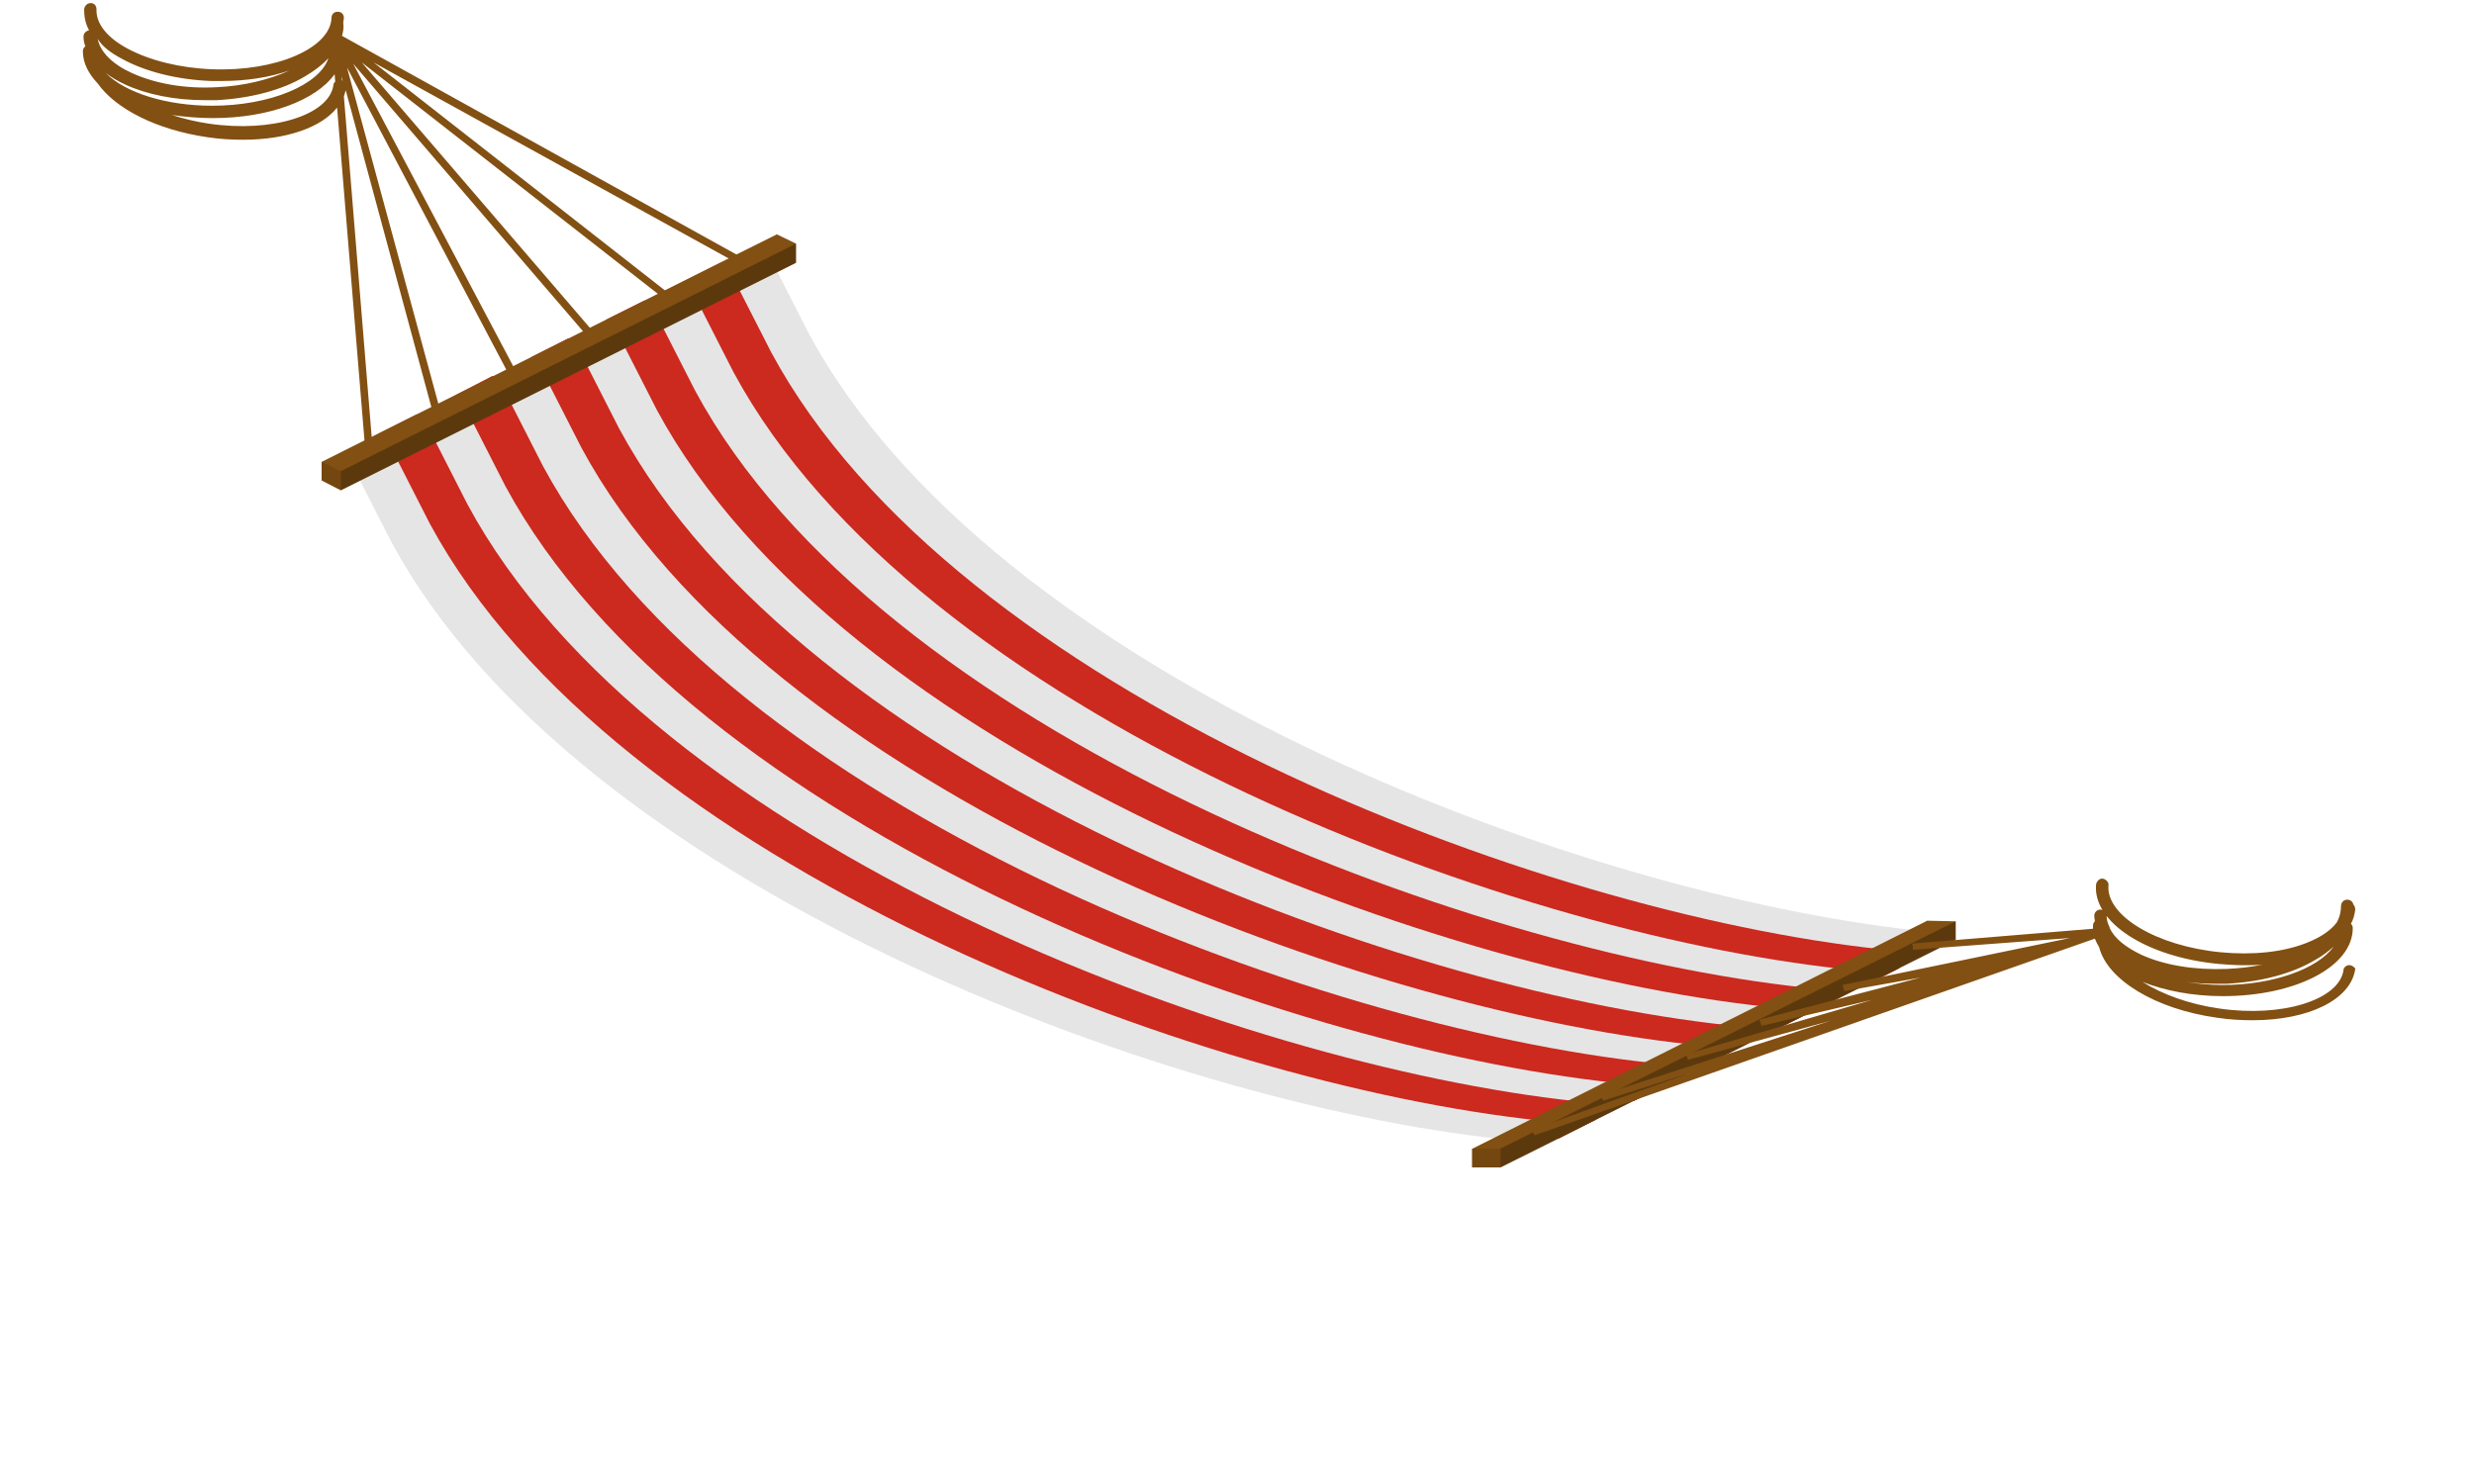 <svg xmlns:xlink="http://www.w3.org/1999/xlink"  enable-background="new 0 0 400 240" height="240" viewBox="0 0 400 240" width="400" xmlns="http://www.w3.org/2000/svg"><path d="m122.6 39.4 3.1 1.5v3.1l5.1 10c29.8 55.2 124.2 90.6 179.3 96.5h3.1v3l-67.5 33.8v-3.1h-3.1c-55.1-5.9-149.5-41.3-179.3-96.5l-5.1-10v-3.1l-3.1-1.5z" fill="#e5e5e5"/><g fill="#cc291f"><path d="m304 153.5c-55.1-5.9-149.5-41.3-179.3-96.5l-5.1-10v-3l-3.1-1.5-6.1 3.1 3.1 1.5v3.1l5.1 10c29.8 55.2 124.2 90.6 179.3 96.5h3.1v3l6.1-3.1v-3z"/><path d="m291.7 159.7c-55.1-5.9-149.5-41.3-179.3-96.5l-5.1-10v-3.1l-3.1-1.5-6.2 3.1 3.1 1.5v3.1l5.1 10c29.8 55.2 124.2 90.6 179.3 96.5h3.1v3l6.1-3.1v-3z"/><path d="m279.4 165.8c-55.1-5.9-149.5-41.3-179.3-96.5l-5.1-10v-3.1l-3.1-1.5-6.1 3.1 3.1 1.5v3.1l5.1 10c29.8 55.2 124.2 90.6 179.3 96.5h3.1v3l6.1-3.1v-3z"/><path d="m267.1 171.9c-55.1-5.9-149.5-41.3-179.3-96.5l-5.1-10v-3.1l-3.1-1.5-6.1 3.2 3.1 1.5v3.1l5.1 10c29.8 55.2 124.2 90.6 179.3 96.5h3.1v3l6.1-3.1v-3z"/><path d="m254.9 178.1c-55.1-5.9-149.5-41.3-179.3-96.5l-5.1-10v-3.1l-3.1-1.5-6.1 3.1 3.1 1.5v3.1l5.1 10c29.8 55.2 124.2 90.6 179.3 96.5h3.1v3l6.1-3.1v-3z"/></g><path d="m311.6 148.9-73.6 36.9v3h4.6l73.6-36.8v-3z" fill="#825012"/><path d="m242.6 188.8h-4.6v-3h4.6z" opacity=".11"/><path d="m242.6 185.8v3l73.6-36.8v-3l-73.7 36.8z" opacity=".29"/><path d="m125.6 37.9-73.6 36.8v3l3.1 1.6 73.6-36.8v-3.1z" fill="#825012"/><path d="m55.1 79.3-3.1-1.6v-3l3.1 1.5z" opacity=".11"/><path d="m128.7 42.5-73.6 36.8v-3.1l73.6-36.8z" opacity=".29"/><path d="m380 156.1c-.5-.1-1.1.3-1.1.8-.7 4.8-9.9 7.7-20.1 6.2-4.9-.7-9.2-2.3-12.4-4.3 3.6 1.4 8 2.3 13 2.3 11.8 0 21-4.8 21-11 0-.3-.1-.5-.3-.7.4-.7.6-1.5.7-2.3 0-.3-.1-.6-.3-.8-.1-.5-.5-.8-1-.8-.6 0-1 .5-1 1 0 .9-.2 1.8-.7 2.7-1 1.3-2.6 2.4-4.9 3.3-3.8 1.5-8.7 2-13.9 1.5-10.3-1-18.5-5.9-18.1-10.8.1-.5-.4-1-.9-1.1s-1 .4-1.1.9c-.6 6.1 8.1 11.8 19.9 12.9 1.3.1 2.6.2 3.9.2 1 0 2.1 0 3.1-.1-1.8.4-3.8.6-5.8.7-5.2.2-10.1-.6-13.8-2.3-2.5-1.2-4.3-2.6-5.1-4.3v-.1c-.3-.6-.5-1.2-.5-1.9 0-.6-.5-1-1-1-.6 0-1 .5-1 1 0 .3.1.6.1.9-.2.2-.3.4-.3.7v.5l-29.2 2.4.1 1 25.4-1.9-36.8 7.6.3 1 12.3-2.2-26 6.8.3 1 17.9-4.2-30.1 8.8.3.9 23-6.3-37.1 12 .4.9 14.1-4.5-25.6 9.2.4.9 90.6-31.8c.2.5.4.9.7 1.4 1.3 5.2 9 10 19.1 11.4 2 .3 3.9.4 5.7.4 9 0 15.9-3.3 16.6-8.3.1 0-.3-.5-.8-.6zm-21.9 3h1.9c5.5-.3 10.6-1.6 14.4-3.9 1.1-.6 2.1-1.4 2.9-2.1-2.6 3.6-9.8 6.2-18 6.2-2 0-4-.2-5.9-.5 1.5.2 3.1.3 4.7.3z" fill="#825012"/><path d="m121.3 42.4-66-36.6c.2-.7.3-1.4.2-2.1v-.1c0-.2.1-.5.1-.7 0-.6-.4-1-1-1s-1 .4-1 1c-.2 4.9-9 8.7-19.3 8.3-5.2-.2-10-1.4-13.6-3.3-3.4-1.8-5.2-4.1-5.1-6.4 0-.6-.4-1-.9-1-.6 0-1 .4-1.1 1 0 1.2.2 2.3.8 3.4-.5.1-.9.5-.9 1s.1 1.1.3 1.6c-.3.2-.4.5-.4.8 0 1.9.9 3.6 2.4 5.2 2.9 4.1 9.5 7.5 17.8 8.7 2 .3 3.9.4 5.7.4 7 0 12.7-2 15.2-5.2l4.6 55.9 1.2-.1-4.7-57.6c.1-.3.2-.7.3-1l14.4 53.3 1.2-.3-15.4-56.7 26.4 50.1 1.1-.6-26.5-50.1 38.9 45.3.9-.8-38.4-44.7 49.5 38.7.7-.9-48.3-37.8 59.4 32.8zm-104.1-30.5s0-.1-.1-.1c.9.7 1.9 1.3 3.2 1.9 3.5 1.6 8 2.5 12.8 2.5h1.9c5.5-.3 10.6-1.6 14.4-3.9 1.5-.9 2.7-1.8 3.7-2.9-1.4 4.3-9.4 7.7-18.8 7.7-7.4 0-14-2.1-17.1-5.2zm2.5-2.4c3.8 2.1 9 3.4 14.5 3.6h1.6c4.1 0 7.8-.6 11-1.7-3.3 1.5-7.4 2.5-11.7 2.7-5.2.3-10.1-.6-13.8-2.3-3.1-1.4-5.1-3.4-5.5-5.5.8 1.3 2.2 2.3 3.9 3.2zm34.2 4.3c-.7 4.8-9.9 7.7-20.1 6.2-2.1-.3-4.1-.8-6-1.4 2.1.3 4.3.5 6.6.5 9.1 0 16.7-2.9 19.7-7.1l.1 1.2c-.2.2-.3.4-.3.6zm1.4-.8-.1-.7.2.7c0 .1 0 0-.1 0z" fill="#825012"/></svg>